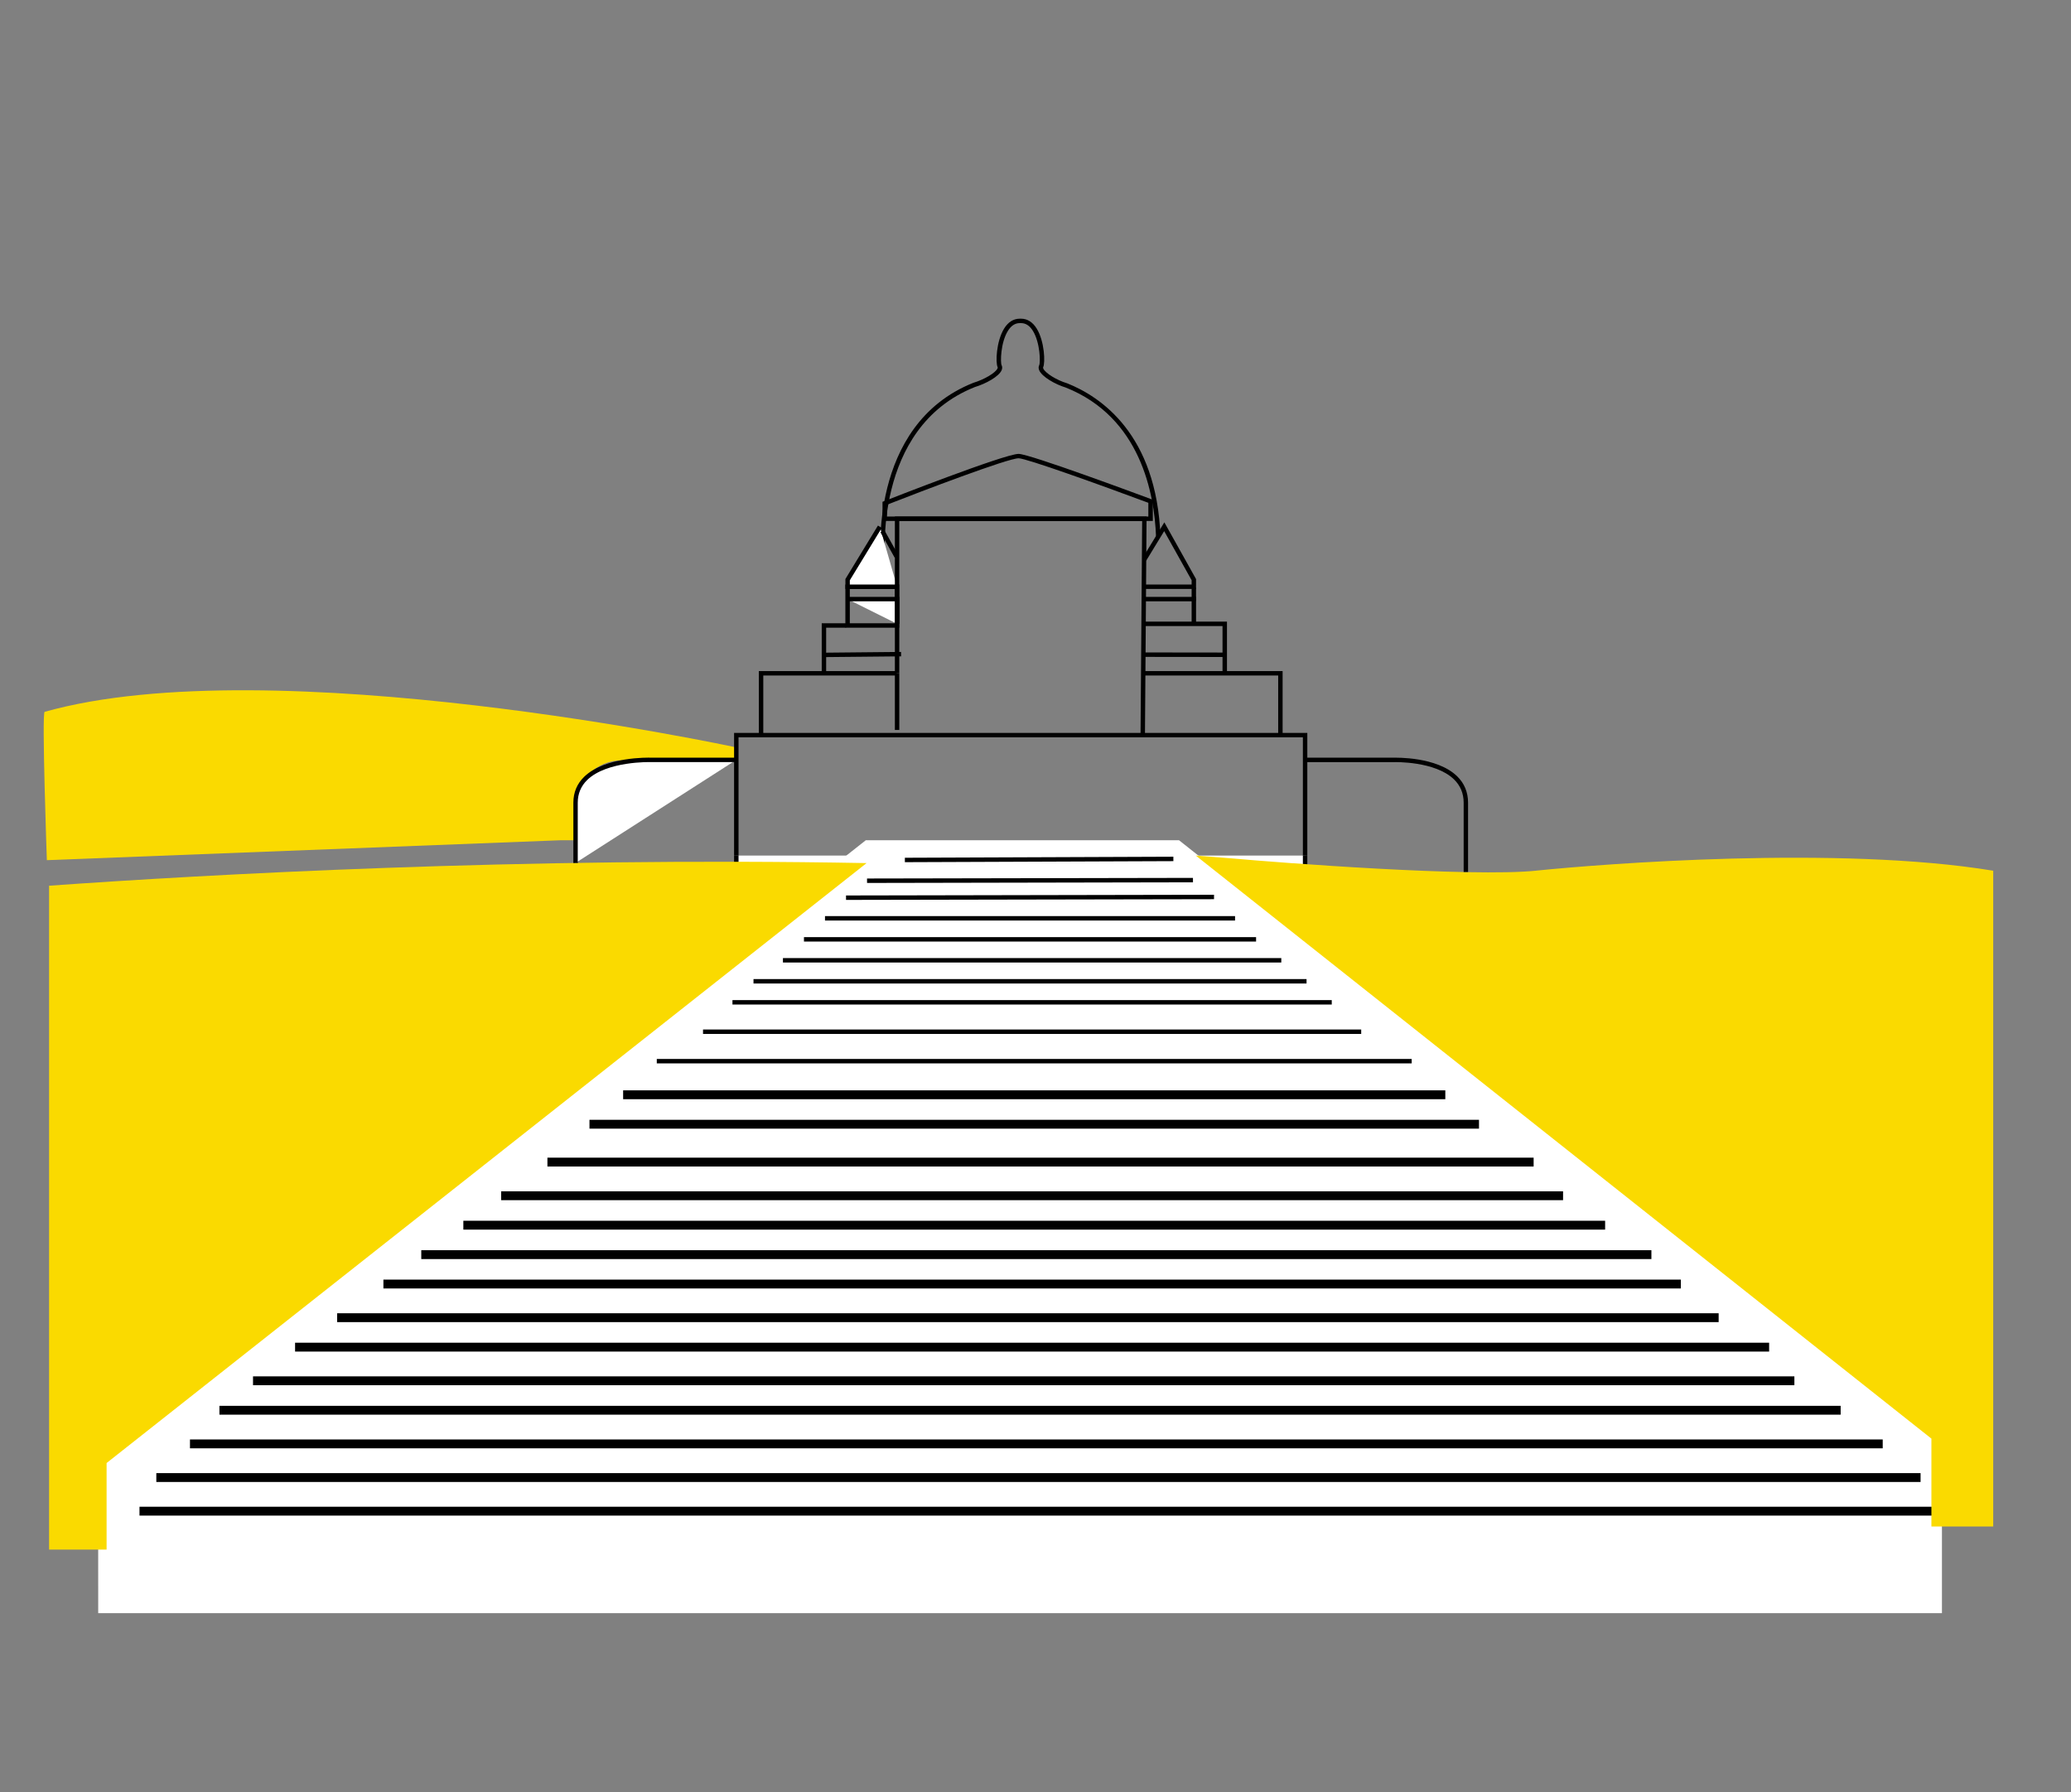 <svg width="104" height="90" viewBox="0 0 104 90" fill="none" xmlns="http://www.w3.org/2000/svg">
<rect x="0" y="0" width="104" height="90" fill="#808080" stroke="none"/>
<g clip-path="url(#clip0_612_8313)">
<path d="M45.156 31.518H42.452V29.35H45.156V31.518ZM42.675 31.296H44.934V29.572H42.675V31.296Z" fill="black"/>
<path d="M60.063 31.325H59.84V30.193H57.452V29.971H60.063V31.325Z" fill="black"/>
<path d="M42.555 30.081H45.054V31.325" fill="white"/>
<path d="M45.165 31.325H44.943V30.193H42.555V29.971H45.165V31.325Z" fill="black"/>
<path d="M61.615 33.808H61.392V31.436H57.428V31.213H61.615V33.808Z" fill="black"/>
<path d="M57.42 32.761L57.42 32.984L61.507 32.989L61.507 32.766L57.42 32.761Z" fill="black"/>
<path d="M64.409 36.912H64.187V33.919H57.452V33.697H64.409V36.912Z" fill="black"/>
<path d="M38.33 36.912H38.107V33.697H45.027V33.919H38.33V36.912Z" fill="black"/>
<path d="M51.257 46.538H28.904V43.329" fill="white"/>
<path d="M51.257 46.649H28.793V43.329H29.015V46.426H51.257V46.649Z" fill="black"/>
<path d="M44.236 28.229C44.229 28.16 43.548 21.348 48.878 19.222C49.434 19.055 49.997 18.719 50.092 18.499C50.11 18.459 50.101 18.444 50.099 18.439C49.988 18.219 50.026 17.143 50.424 16.498C50.624 16.173 50.895 16.002 51.209 16.002H51.275C51.589 16.002 51.86 16.173 52.06 16.498C52.458 17.143 52.494 18.219 52.385 18.439C52.378 18.455 52.38 18.477 52.391 18.506C52.492 18.735 53.063 19.091 53.594 19.248C55.266 19.916 58.084 21.794 58.275 26.94L58.053 26.949C57.972 24.794 57.279 20.958 53.521 19.46C52.996 19.302 52.329 18.924 52.187 18.595C52.138 18.481 52.158 18.395 52.185 18.341C52.254 18.206 52.236 17.21 51.871 16.616C51.711 16.356 51.511 16.224 51.275 16.224H51.209C50.973 16.224 50.773 16.356 50.613 16.616C50.246 17.207 50.23 18.206 50.299 18.341C50.326 18.392 50.346 18.479 50.299 18.59C50.161 18.908 49.508 19.268 48.954 19.435C43.791 21.494 44.451 28.143 44.46 28.209L44.24 28.234L44.236 28.229Z" fill="black"/>
<path d="M44.184 26.448L42.565 29.105V29.461H45.049" fill="white"/>
<path d="M45.049 29.572H42.454V29.074L44.088 26.39L44.28 26.506L42.676 29.136V29.35H45.049V29.572Z" fill="black"/>
<path d="M44.408 26.616L44.214 26.725L44.931 28.008L45.125 27.899L44.408 26.616Z" fill="black"/>
<path d="M65.539 42.96V45.606H36.976V42.96" fill="white"/>
<path d="M65.65 45.717H36.864V42.96H37.087V45.495H65.427V42.96H65.65V45.717Z" fill="black"/>
<path d="M57.89 26.157H44.317V25.196L44.389 25.17C44.635 25.072 50.448 22.791 51.153 22.791C51.697 22.791 57.194 24.834 57.819 25.067L57.892 25.094V26.159L57.89 26.157ZM44.54 25.935H57.667V25.247C55.226 24.338 51.531 23.011 51.153 23.011C50.61 23.011 46.263 24.669 44.54 25.345V25.932V25.935Z" fill="black"/>
<path d="M4.928 72.617L43.477 42.191H59.208L97.519 72.553V81H4.932L4.928 72.617Z" fill="white"/>
<path d="M58.923 43.018L45.44 43.07L45.44 43.292L58.924 43.24L58.923 43.018Z" fill="black"/>
<path d="M59.907 44.081L43.54 44.112L43.541 44.335L59.908 44.303L59.907 44.081Z" fill="black"/>
<path d="M60.965 44.928L42.485 44.964L42.486 45.186L60.965 45.151L60.965 44.928Z" fill="black"/>
<path d="M62.021 46H41.429V46.222H62.021V46Z" fill="black"/>
<path d="M63.077 47.056H40.373V47.278H63.077V47.056Z" fill="black"/>
<path d="M64.343 48.108H39.317V48.33H64.343V48.108Z" fill="black"/>
<path d="M65.611 49.162H37.839V49.384H65.611V49.162Z" fill="black"/>
<path d="M66.877 50.218H36.782V50.44H66.877V50.218Z" fill="black"/>
<path d="M68.356 51.694H35.304V51.916H68.356V51.694Z" fill="black"/>
<path d="M70.891 53.173H32.982V53.395H70.891V53.173Z" fill="black"/>
<path d="M72.58 54.749H31.292V55.194H72.58V54.749Z" fill="black"/>
<path d="M74.271 56.228H29.602V56.672H74.271V56.228Z" fill="black"/>
<path d="M77.015 58.129H27.49V58.574H77.015V58.129Z" fill="black"/>
<path d="M78.493 59.819H25.167V60.264H78.493V59.819Z" fill="black"/>
<path d="M80.605 61.297H23.268V61.742H80.605V61.297Z" fill="black"/>
<path d="M82.929 62.776H21.155V63.221H82.929V62.776Z" fill="black"/>
<path d="M84.407 64.252H19.254V64.697H84.407V64.252Z" fill="black"/>
<path d="M86.306 65.942H16.931V66.387H86.306V65.942Z" fill="black"/>
<path d="M88.841 67.421H14.818V67.866H88.841V67.421Z" fill="black"/>
<path d="M90.109 69.111H12.706V69.555H90.109V69.111Z" fill="black"/>
<path d="M92.433 70.59H11.019V71.034H92.433V70.59Z" fill="black"/>
<path d="M94.545 72.279H9.54V72.724H94.545V72.279Z" fill="black"/>
<path d="M96.446 73.969H7.85V74.414H96.446V73.969Z" fill="black"/>
<path d="M97.502 75.657H7.005V76.102H97.502V75.657Z" fill="black"/>
<path d="M2.465 44.474V77.809H5.353V73.462L43.518 43.338C26.148 43.016 10.238 43.921 2.465 44.474Z" fill="#FADA00"/>
<path d="M77.154 43.718C73.859 44.054 64.169 43.312 61.95 43.109C61.316 43.058 60.682 43.007 60.049 42.96L96.99 72.237V76.649H100.094V43.721C92.332 42.442 80.45 43.38 77.154 43.716V43.718Z" fill="#FADA00"/>
<path d="M60.062 29.572H57.443V29.35H59.84V29.134L58.462 26.669L57.548 28.169L57.356 28.054L58.47 26.228L60.062 29.077V29.572Z" fill="black"/>
<path d="M60.062 29.517H59.84V30.171H60.062V29.517Z" fill="black"/>
<path d="M73.724 43.783H73.501V40.305C73.501 39.84 73.337 39.445 73.014 39.133C72.061 38.211 70.028 38.266 70.006 38.269H65.539V38.046H70.002C70.086 38.046 72.145 37.986 73.168 38.973C73.535 39.329 73.722 39.778 73.722 40.305V43.783H73.724Z" fill="black"/>
<path d="M57.496 36.968L57.274 36.965L57.356 26.157H45.16V33.808H44.938V25.935H57.578L57.496 36.968Z" fill="black"/>
<path d="M45.16 33.808H44.938V36.652H45.16V33.808Z" fill="black"/>
<path d="M41.487 33.808H41.265V31.296H42.488V31.518H41.487V33.808Z" fill="black"/>
<path d="M45.249 32.735L41.376 32.773L41.378 32.995L45.251 32.957L45.249 32.735Z" fill="black"/>
<path d="M2.353 43.191L28.144 42.191H28.904L28.913 40.474C28.92 39.209 29.945 38.184 31.21 38.177L36.929 38.186V37.519C36.929 37.519 13.693 32.519 2.242 35.743C2.091 35.785 2.353 43.191 2.353 43.191Z" fill="#FADA00"/>
<path d="M28.904 43.329V40.303C28.904 38.033 32.675 38.155 32.675 38.155H36.976" fill="white"/>
<path d="M29.015 43.329H28.793V40.303C28.793 39.789 28.977 39.351 29.338 39.002C30.39 37.984 32.586 38.042 32.68 38.044H36.975V38.266H32.675C32.648 38.266 30.476 38.209 29.491 39.162C29.175 39.469 29.013 39.854 29.013 40.303V43.329H29.015Z" fill="black"/>
<path d="M65.65 42.96H65.427V37.023H37.087V42.96H36.864V36.801H65.65V42.96Z" fill="black"/>
</g>
<defs>
<clipPath id="clip0_612_8313">
<rect width="97.899" height="65" fill="white" transform="translate(2.195 16)"/>
</clipPath>
</defs>
</svg>
